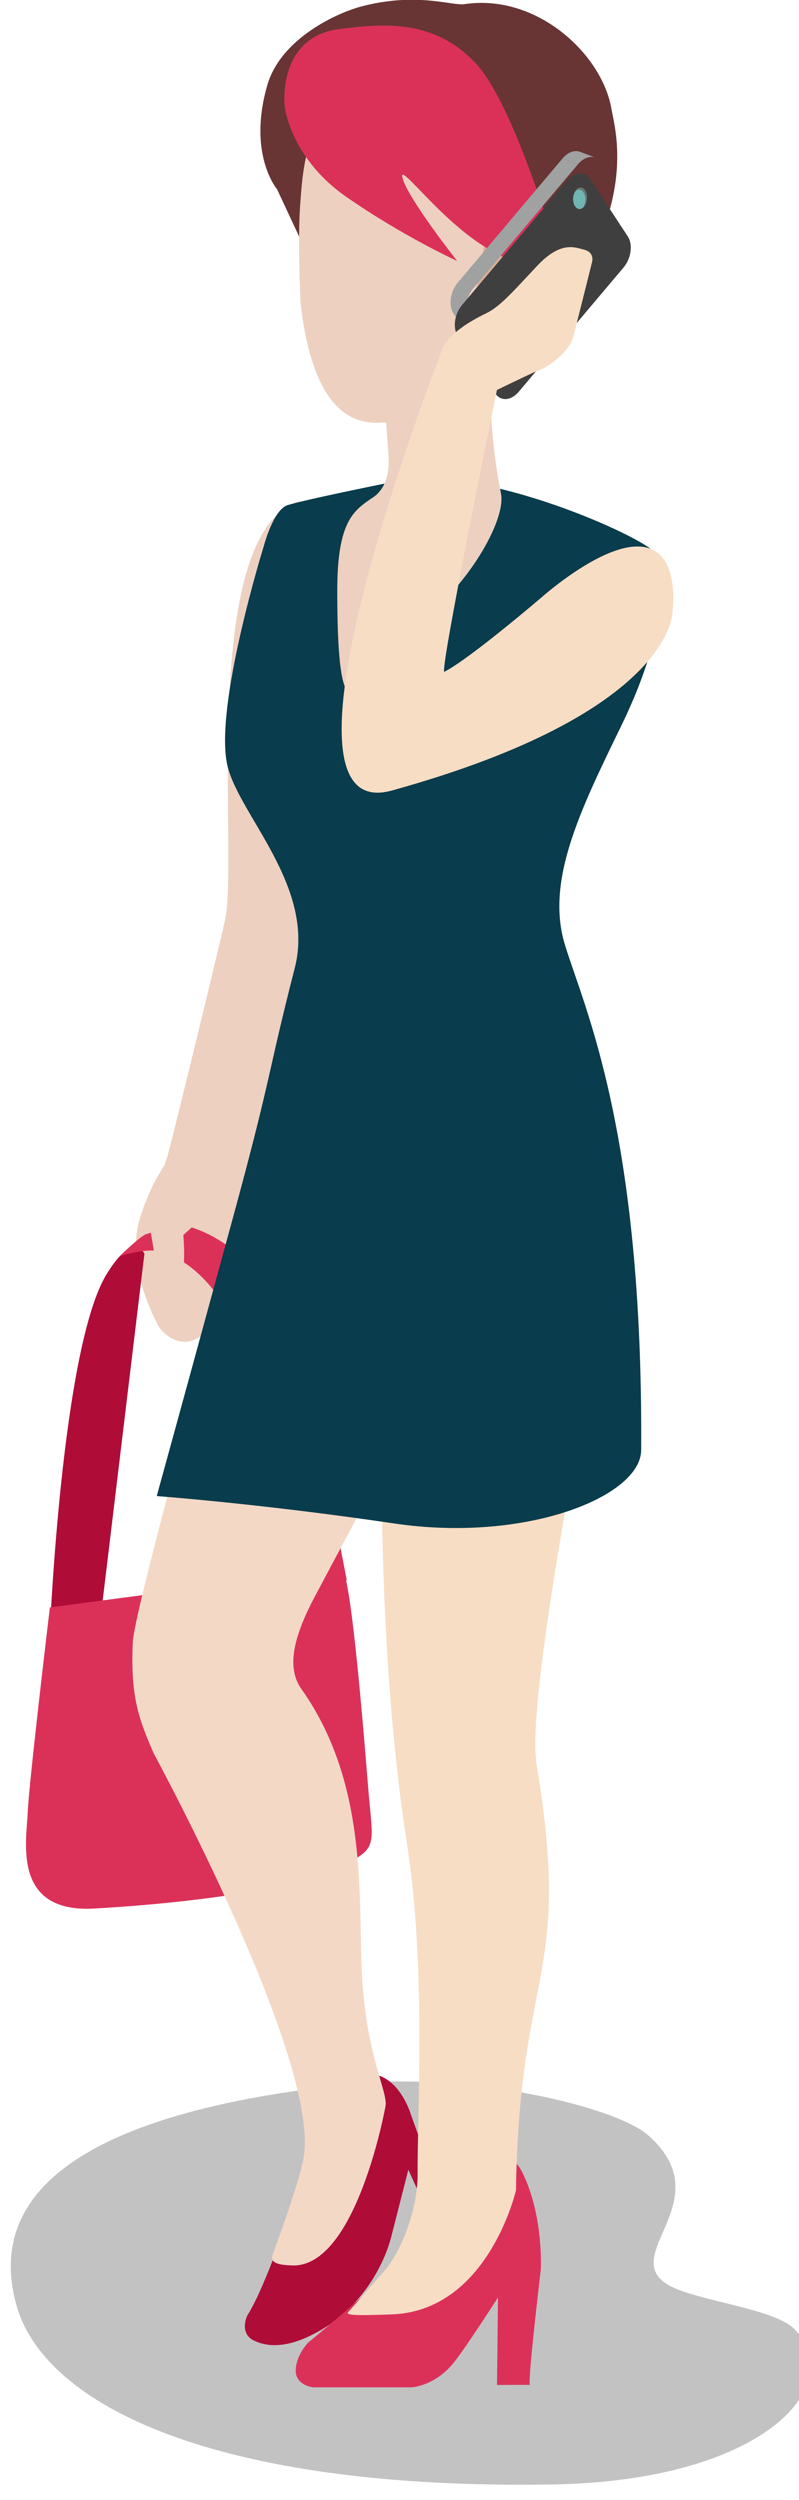 <?xml version="1.0" encoding="UTF-8" standalone="no"?>
<!-- Created with Inkscape (http://www.inkscape.org/) -->

<svg
   xmlns:dc="http://purl.org/dc/elements/1.1/"
   xmlns:cc="http://creativecommons.org/ns#"
   xmlns:rdf="http://www.w3.org/1999/02/22-rdf-syntax-ns#"
   xmlns:svg="http://www.w3.org/2000/svg"
   xmlns="http://www.w3.org/2000/svg"
   xmlns:sodipodi="http://sodipodi.sourceforge.net/DTD/sodipodi-0.dtd"
   xmlns:inkscape="http://www.inkscape.org/namespaces/inkscape"
   width="17.846mm"
   height="55.784mm"
   viewBox="0 0 17.846 55.784"
   version="1.1"
   id="svg45331"
   inkscape:version="0.92.3 (2405546, 2018-03-11)"
   sodipodi:docname="people-casual-7.svg">
  <defs
     id="defs45325">
    <clipPath
       id="clipPath2864"
       clipPathUnits="userSpaceOnUse">
      <path
         inkscape:connector-curvature="0"
         id="path2862"
         d="m 1713.778,1928.833 c -0.536,-0.312 -0.927,-0.874 -1.106,-1.65 v 0 l 1.125,0.653 c 0.179,0.778 0.57,1.34 1.107,1.651 v 0 z" />
    </clipPath>
    <clipPath
       id="clipPath2848"
       clipPathUnits="userSpaceOnUse">
      <path
         inkscape:connector-curvature="0"
         id="path2846"
         d="M 0,2119.953 H 3253.108 V 0 H 0 Z" />
    </clipPath>
    <clipPath
       id="clipPath2836"
       clipPathUnits="userSpaceOnUse">
      <path
         inkscape:connector-curvature="0"
         id="path2834"
         d="m 1711.152,1926.674 v -0.651 c 0.308,-0.179 0.813,-0.18 1.126,0 v 0 0.651 c -0.315,-0.183 -0.82,-0.178 -1.129,0" />
    </clipPath>
    <clipPath
       id="clipPath2820"
       clipPathUnits="userSpaceOnUse">
      <path
         inkscape:connector-curvature="0"
         id="path2818"
         d="M 0,2119.953 H 3253.108 V 0 H 0 Z" />
    </clipPath>
    <clipPath
       id="clipPath2808"
       clipPathUnits="userSpaceOnUse">
      <path
         inkscape:connector-curvature="0"
         id="path2806"
         d="m 1710.148,1926.8 c 0,-0.121 0.077,-0.238 0.231,-0.325 v 0 0.65 c -0.156,0.087 -0.233,0.207 -0.233,0.324 v 0 -0.649 z" />
    </clipPath>
    <clipPath
       id="clipPath2796"
       clipPathUnits="userSpaceOnUse">
      <path
         inkscape:connector-curvature="0"
         id="path2794"
         d="m 1714.756,1928.103 v -0.65 c 0.158,0.09 0.237,0.211 0.237,0.331 v 0 0.65 c 0,-0.119 -0.078,-0.24 -0.236,-0.331" />
    </clipPath>
    <clipPath
       id="clipPath2784"
       clipPathUnits="userSpaceOnUse">
      <path
         inkscape:connector-curvature="0"
         id="path2782"
         d="M 0,2119.953 H 3253.108 V 0 H 0 Z" />
    </clipPath>
    <clipPath
       id="clipPath2772"
       clipPathUnits="userSpaceOnUse">
      <path
         inkscape:connector-curvature="0"
         id="path2770"
         d="m 1720.53,1921.188 10e-4,-0.65 c 0.309,-0.181 0.814,-0.181 1.128,0 v 0 0.65 c -0.316,-0.182 -0.821,-0.181 -1.129,0" />
    </clipPath>
    <clipPath
       id="clipPath2756"
       clipPathUnits="userSpaceOnUse">
      <path
         inkscape:connector-curvature="0"
         id="path2754"
         d="M 0,2119.953 H 3253.108 V 0 H 0 Z" />
    </clipPath>
    <clipPath
       id="clipPath2744"
       clipPathUnits="userSpaceOnUse">
      <path
         inkscape:connector-curvature="0"
         id="path2742"
         d="m 1719.524,1921.312 c 0,-0.119 0.08,-0.235 0.234,-0.324 v 0 0.65 c -0.154,0.089 -0.233,0.207 -0.233,0.324 v 0 -0.65 z" />
    </clipPath>
    <clipPath
       id="clipPath2732"
       clipPathUnits="userSpaceOnUse">
      <path
         inkscape:connector-curvature="0"
         id="path2730"
         d="m 1724.133,1922.619 v -0.654 c 0.158,0.094 0.238,0.212 0.238,0.331 v 0 0.65 c 0,-0.117 -0.08,-0.238 -0.238,-0.327" />
    </clipPath>
    <clipPath
       id="clipPath2536"
       clipPathUnits="userSpaceOnUse">
      <path
         inkscape:connector-curvature="0"
         id="path2534"
         d="m 1708.77,1889.11 h 53.56 v -38.31 h -53.56 z" />
    </clipPath>
    <clipPath
       id="clipPath3428"
       clipPathUnits="userSpaceOnUse">
      <path
         inkscape:connector-curvature="0"
         id="path3426"
         d="m 1819.231,1919.634 0.051,-0.722 c 0.167,0.114 0.248,0.253 0.238,0.383 v 0 l -0.048,0.721 c 0.01,-0.131 -0.071,-0.272 -0.241,-0.382" />
    </clipPath>
    <clipPath
       id="clipPath3440"
       clipPathUnits="userSpaceOnUse">
      <path
         inkscape:connector-curvature="0"
         id="path3438"
         d="m 1814.225,1917.859 c 0.01,-0.132 0.103,-0.255 0.282,-0.343 v 0 l -0.049,0.721 c -0.177,0.085 -0.273,0.212 -0.281,0.34 v 0 z" />
    </clipPath>
    <clipPath
       id="clipPath3452"
       clipPathUnits="userSpaceOnUse">
      <path
         inkscape:connector-curvature="0"
         id="path3450"
         d="M 0,2119.953 H 3253.108 V 0 H 0 Z" />
    </clipPath>
    <clipPath
       id="clipPath3468"
       clipPathUnits="userSpaceOnUse">
      <path
         inkscape:connector-curvature="0"
         id="path3466"
         d="m 1815.349,1917.792 0.046,-0.72 c 0.354,-0.177 0.915,-0.14 1.248,0.082 v 0 l -0.048,0.721 c -0.335,-0.223 -0.893,-0.259 -1.246,-0.083" />
    </clipPath>
    <clipPath
       id="clipPath3480"
       clipPathUnits="userSpaceOnUse">
      <path
         inkscape:connector-curvature="0"
         id="path3478"
         d="M 0,2119.953 H 3253.108 V 0 H 0 Z" />
    </clipPath>
    <clipPath
       id="clipPath3492"
       clipPathUnits="userSpaceOnUse">
      <path
         inkscape:connector-curvature="0"
         id="path3490"
         d="m 1808.461,1925.033 0.049,-0.719 c 0.167,0.112 0.245,0.25 0.238,0.383 v 0 l -0.049,0.719 c 0.01,-0.131 -0.07,-0.268 -0.238,-0.383" />
    </clipPath>
    <clipPath
       id="clipPath3504"
       clipPathUnits="userSpaceOnUse">
      <path
         inkscape:connector-curvature="0"
         id="path3502"
         d="m 1803.454,1923.259 c 0.01,-0.132 0.102,-0.258 0.279,-0.342 v 0 l -0.048,0.72 c -0.177,0.086 -0.273,0.214 -0.28,0.342 v 0 z" />
    </clipPath>
    <clipPath
       id="clipPath3516"
       clipPathUnits="userSpaceOnUse">
      <path
         inkscape:connector-curvature="0"
         id="path3514"
         d="M 0,2119.953 H 3253.108 V 0 H 0 Z" />
    </clipPath>
    <clipPath
       id="clipPath3532"
       clipPathUnits="userSpaceOnUse">
      <path
         inkscape:connector-curvature="0"
         id="path3530"
         d="m 1804.576,1923.193 0.047,-0.721 c 0.353,-0.175 0.915,-0.14 1.248,0.081 v 0 l -0.049,0.722 c -0.333,-0.223 -0.894,-0.258 -1.246,-0.082" />
    </clipPath>
    <clipPath
       id="clipPath3544"
       clipPathUnits="userSpaceOnUse">
      <path
         inkscape:connector-curvature="0"
         id="path3542"
         d="M 0,2119.953 H 3253.108 V 0 H 0 Z" />
    </clipPath>
    <clipPath
       id="clipPath3560"
       clipPathUnits="userSpaceOnUse">
      <path
         inkscape:connector-curvature="0"
         id="path3558"
         d="m 1807.327,1925.772 c -0.572,-0.383 -0.964,-1.034 -1.106,-1.907 v 0 l 1.197,0.803 c 0.144,0.873 0.537,1.525 1.109,1.907 v 0 z" />
    </clipPath>
    <clipPath
       id="clipPath3240"
       clipPathUnits="userSpaceOnUse">
      <path
         inkscape:connector-curvature="0"
         id="path3238"
         d="m 1804.45,1875.26 h 66.26 v -26.97 h -66.26 z" />
    </clipPath>
    <clipPath
       id="clipPath3596"
       clipPathUnits="userSpaceOnUse">
      <path
         inkscape:connector-curvature="0"
         id="path3594"
         d="m 1887.55,1874.88 h 68.5 v -28.2 h -68.5 z" />
    </clipPath>
    <clipPath
       id="clipPath3760"
       clipPathUnits="userSpaceOnUse">
      <path
         inkscape:connector-curvature="0"
         id="path3758"
         d="m 1940.709,1921.043 c -0.01,-0.134 0.073,-0.277 0.243,-0.394 v 0 l 0.052,0.743 c -0.176,0.111 -0.256,0.256 -0.246,0.388 v 0 z" />
    </clipPath>
    <clipPath
       id="clipPath3772"
       clipPathUnits="userSpaceOnUse">
      <path
         inkscape:connector-curvature="0"
         id="path3770"
         d="m 1945.896,1919.955 -0.048,-0.737 c 0.182,0.088 0.281,0.215 0.289,0.351 v 0 l 0.048,0.737 c -0.01,-0.134 -0.106,-0.261 -0.289,-0.351" />
    </clipPath>
    <clipPath
       id="clipPath3784"
       clipPathUnits="userSpaceOnUse">
      <path
         inkscape:connector-curvature="0"
         id="path3782"
         d="M 0,2119.953 H 3253.108 V 0 H 0 Z" />
    </clipPath>
    <clipPath
       id="clipPath3800"
       clipPathUnits="userSpaceOnUse">
      <path
         inkscape:connector-curvature="0"
         id="path3798"
         d="m 1943.658,1918.845 c 0.343,-0.226 0.914,-0.264 1.28,-0.084 v 0 l 0.047,0.741 c -0.361,-0.182 -0.936,-0.146 -1.28,0.084 v 0 z" />
    </clipPath>
    <clipPath
       id="clipPath3812"
       clipPathUnits="userSpaceOnUse">
      <path
         inkscape:connector-curvature="0"
         id="path3810"
         d="M 0,2119.953 H 3253.108 V 0 H 0 Z" />
    </clipPath>
    <clipPath
       id="clipPath3824"
       clipPathUnits="userSpaceOnUse">
      <path
         inkscape:connector-curvature="0"
         id="path3822"
         d="m 1951.754,1926.58 c -0.01,-0.136 0.071,-0.278 0.241,-0.392 v 0 l 0.052,0.737 c -0.174,0.117 -0.253,0.258 -0.245,0.391 v 0 z" />
    </clipPath>
    <clipPath
       id="clipPath3836"
       clipPathUnits="userSpaceOnUse">
      <path
         inkscape:connector-curvature="0"
         id="path3834"
         d="m 1956.943,1925.491 -0.049,-0.737 c 0.18,0.088 0.277,0.215 0.287,0.352 v 0 l 0.049,0.737 c -0.01,-0.132 -0.104,-0.262 -0.287,-0.352" />
    </clipPath>
    <clipPath
       id="clipPath3848"
       clipPathUnits="userSpaceOnUse">
      <path
         inkscape:connector-curvature="0"
         id="path3846"
         d="M 0,2119.953 H 3253.108 V 0 H 0 Z" />
    </clipPath>
    <clipPath
       id="clipPath3864"
       clipPathUnits="userSpaceOnUse">
      <path
         inkscape:connector-curvature="0"
         id="path3862"
         d="m 1954.703,1924.383 c 0.34,-0.229 0.916,-0.262 1.279,-0.086 v 0 l 0.049,0.743 c -0.361,-0.183 -0.938,-0.15 -1.279,0.081 v 0 z" />
    </clipPath>
    <clipPath
       id="clipPath3876"
       clipPathUnits="userSpaceOnUse">
      <path
         inkscape:connector-curvature="0"
         id="path3874"
         d="M 0,2119.953 H 3253.108 V 0 H 0 Z" />
    </clipPath>
    <clipPath
       id="clipPath3892"
       clipPathUnits="userSpaceOnUse">
      <path
         inkscape:connector-curvature="0"
         id="path3890"
         d="m 1953.117,1926.55 1.227,-0.822 c -0.145,0.891 -0.551,1.561 -1.133,1.955 v 0 l -1.232,0.823 c 0.588,-0.393 0.989,-1.061 1.138,-1.956" />
    </clipPath>
    <clipPath
       id="clipPath3948"
       clipPathUnits="userSpaceOnUse">
      <path
         inkscape:connector-curvature="0"
         id="path3946"
         d="m 2018.76,1870.93 h 70.11 v -23.75 h -70.11 z" />
    </clipPath>
    <clipPath
       id="clipPath4212"
       clipPathUnits="userSpaceOnUse">
      <path
         inkscape:connector-curvature="0"
         id="path4210"
         d="m 2154.433,1916.311 c 0,-0.141 0.087,-0.289 0.273,-0.405 v 0 l 0.028,0.784 c -0.187,0.117 -0.276,0.264 -0.271,0.407 v 0 z" />
    </clipPath>
    <clipPath
       id="clipPath4224"
       clipPathUnits="userSpaceOnUse">
      <path
         inkscape:connector-curvature="0"
         id="path4222"
         d="m 2159.973,1915.328 -0.03,-0.782 c 0.192,0.1 0.289,0.239 0.295,0.381 v 0 l 0.027,0.785 c 0,-0.142 -0.103,-0.28 -0.292,-0.384" />
    </clipPath>
    <clipPath
       id="clipPath4236"
       clipPathUnits="userSpaceOnUse">
      <path
         inkscape:connector-curvature="0"
         id="path4234"
         d="M 0,2119.953 H 3253.108 V 0 H 0 Z" />
    </clipPath>
    <clipPath
       id="clipPath4252"
       clipPathUnits="userSpaceOnUse">
      <path
         inkscape:connector-curvature="0"
         id="path4250"
         d="m 2157.634,1914.081 c 0.368,-0.23 0.978,-0.251 1.357,-0.046 v 0 l 0.029,0.783 c -0.377,-0.203 -0.988,-0.185 -1.36,0.049 v 0 z" />
    </clipPath>
    <clipPath
       id="clipPath4264"
       clipPathUnits="userSpaceOnUse">
      <path
         inkscape:connector-curvature="0"
         id="path4262"
         d="M 0,2119.953 H 3253.108 V 0 H 0 Z" />
    </clipPath>
    <clipPath
       id="clipPath4276"
       clipPathUnits="userSpaceOnUse">
      <path
         inkscape:connector-curvature="0"
         id="path4274"
         d="m 2165.961,1922.544 c 0,-0.146 0.086,-0.293 0.271,-0.409 v 0 l 0.032,0.784 c -0.188,0.117 -0.279,0.265 -0.274,0.408 v 0 z" />
    </clipPath>
    <clipPath
       id="clipPath4288"
       clipPathUnits="userSpaceOnUse">
      <path
         inkscape:connector-curvature="0"
         id="path4286"
         d="m 2171.5,1921.561 -0.028,-0.785 c 0.189,0.101 0.287,0.239 0.293,0.379 v 0 l 0.028,0.787 c 0,-0.142 -0.102,-0.281 -0.293,-0.381" />
    </clipPath>
    <clipPath
       id="clipPath4300"
       clipPathUnits="userSpaceOnUse">
      <path
         inkscape:connector-curvature="0"
         id="path4298"
         d="M 0,2119.953 H 3253.108 V 0 H 0 Z" />
    </clipPath>
    <clipPath
       id="clipPath4316"
       clipPathUnits="userSpaceOnUse">
      <path
         inkscape:connector-curvature="0"
         id="path4314"
         d="m 2169.16,1920.31 c 0.37,-0.229 0.979,-0.249 1.359,-0.045 v 0 l 0.03,0.784 c -0.379,-0.201 -0.99,-0.186 -1.36,0.046 v 0 z" />
    </clipPath>
    <clipPath
       id="clipPath4328"
       clipPathUnits="userSpaceOnUse">
      <path
         inkscape:connector-curvature="0"
         id="path4326"
         d="M 0,2119.953 H 3253.108 V 0 H 0 Z" />
    </clipPath>
    <clipPath
       id="clipPath4344"
       clipPathUnits="userSpaceOnUse">
      <path
         inkscape:connector-curvature="0"
         id="path4342"
         d="m 2167.406,1922.556 1.331,-0.832 c -0.186,0.942 -0.633,1.637 -1.266,2.036 v 0 l -1.332,0.833 c 0.636,-0.396 1.084,-1.091 1.267,-2.037" />
    </clipPath>
    <clipPath
       id="clipPath4598"
       clipPathUnits="userSpaceOnUse">
      <path
         inkscape:connector-curvature="0"
         id="path4596"
         d="m 2331.633,1939.514 c 0,-0.142 0.1,-0.287 0.296,-0.396 v 0 0.783 c -0.196,0.107 -0.292,0.246 -0.292,0.387 v 0 -0.774 z" />
    </clipPath>
    <clipPath
       id="clipPath4610"
       clipPathUnits="userSpaceOnUse">
      <path
         inkscape:connector-curvature="0"
         id="path4608"
         d="m 2337.17,1938.719 v -0.771 c 0.189,0.099 0.285,0.249 0.285,0.379 v 0 0.787 c 0,-0.14 -0.091,-0.287 -0.283,-0.395" />
    </clipPath>
    <clipPath
       id="clipPath4622"
       clipPathUnits="userSpaceOnUse">
      <path
         inkscape:connector-curvature="0"
         id="path4620"
         d="M 0,2119.953 H 3253.108 V 0 H 0 Z" />
    </clipPath>
    <clipPath
       id="clipPath4638"
       clipPathUnits="userSpaceOnUse">
      <path
         inkscape:connector-curvature="0"
         id="path4636"
         d="m 2334.888,1938.187 v -0.785 c 0.382,-0.217 0.981,-0.217 1.349,0 v 0 0.785 c -0.368,-0.217 -0.963,-0.217 -1.349,0" />
    </clipPath>
    <clipPath
       id="clipPath4650"
       clipPathUnits="userSpaceOnUse">
      <path
         inkscape:connector-curvature="0"
         id="path4648"
         d="M 0,2119.953 H 3253.108 V 0 H 0 Z" />
    </clipPath>
    <clipPath
       id="clipPath4662"
       clipPathUnits="userSpaceOnUse">
      <path
         inkscape:connector-curvature="0"
         id="path4660"
         d="m 2342.868,1946.09 c 0,-0.141 0.101,-0.294 0.291,-0.401 v 0 l 0.01,0.777 c -0.195,0.113 -0.291,0.255 -0.291,0.401 v 0 z" />
    </clipPath>
    <clipPath
       id="clipPath4674"
       clipPathUnits="userSpaceOnUse">
      <path
         inkscape:connector-curvature="0"
         id="path4672"
         d="m 2348.401,1945.298 v -0.782 c 0.182,0.104 0.277,0.25 0.277,0.39 v 0 l 0.01,0.781 c 0,-0.143 -0.095,-0.282 -0.282,-0.389" />
    </clipPath>
    <clipPath
       id="clipPath4686"
       clipPathUnits="userSpaceOnUse">
      <path
         inkscape:connector-curvature="0"
         id="path4684"
         d="M 0,2119.953 H 3253.108 V 0 H 0 Z" />
    </clipPath>
    <clipPath
       id="clipPath4702"
       clipPathUnits="userSpaceOnUse">
      <path
         inkscape:connector-curvature="0"
         id="path4700"
         d="m 2346.127,1944.756 v -0.778 c 0.376,-0.212 0.982,-0.212 1.348,0 v 0 0.778 c -0.366,-0.213 -0.972,-0.213 -1.348,0" />
    </clipPath>
    <clipPath
       id="clipPath4714"
       clipPathUnits="userSpaceOnUse">
      <path
         inkscape:connector-curvature="0"
         id="path4712"
         d="M 0,2119.953 H 3253.108 V 0 H 0 Z" />
    </clipPath>
    <clipPath
       id="clipPath4730"
       clipPathUnits="userSpaceOnUse">
      <path
         inkscape:connector-curvature="0"
         id="path4728"
         d="m 2343.05,1948.089 c -0.023,0.013 -0.045,0.026 -0.068,0.038 v 0 z m 1.257,-1.939 1.349,-0.782 c -0.21,0.926 -0.683,1.603 -1.326,1.976 v 0 l -1.28,0.745 c 0.612,-0.371 1.048,-1.041 1.257,-1.939" />
    </clipPath>
    <clipPath
       id="clipPath4742"
       clipPathUnits="userSpaceOnUse">
      <path
         inkscape:connector-curvature="0"
         id="path4740"
         d="M 0,2119.953 H 3253.108 V 0 H 0 Z" />
    </clipPath>
    <clipPath
       id="clipPath4918"
       clipPathUnits="userSpaceOnUse">
      <path
         inkscape:connector-curvature="0"
         id="path4916"
         d="m 2276.169,1866.541 c 0,-0.151 0.1,-0.291 0.285,-0.401 v 0 0.785 c -0.19,0.105 -0.286,0.259 -0.286,0.394 v 0 -0.778 z" />
    </clipPath>
    <clipPath
       id="clipPath4930"
       clipPathUnits="userSpaceOnUse">
      <path
         inkscape:connector-curvature="0"
         id="path4928"
         d="m 2281.734,1865.741 -0.01,-0.776 c 0.185,0.103 0.278,0.244 0.278,0.385 v 0 0.786 c 0,-0.141 -0.096,-0.281 -0.276,-0.395" />
    </clipPath>
    <clipPath
       id="clipPath4942"
       clipPathUnits="userSpaceOnUse">
      <path
         inkscape:connector-curvature="0"
         id="path4940"
         d="M 0,2119.953 H 3253.108 V 0 H 0 Z" />
    </clipPath>
    <clipPath
       id="clipPath4958"
       clipPathUnits="userSpaceOnUse">
      <path
         inkscape:connector-curvature="0"
         id="path4956"
         d="m 2279.442,1865.203 v -0.782 c 0.372,-0.219 0.983,-0.219 1.351,0 v 0 0.782 c -0.372,-0.221 -0.983,-0.221 -1.355,0" />
    </clipPath>
    <clipPath
       id="clipPath4970"
       clipPathUnits="userSpaceOnUse">
      <path
         inkscape:connector-curvature="0"
         id="path4968"
         d="M 0,2119.953 H 3253.108 V 0 H 0 Z" />
    </clipPath>
    <clipPath
       id="clipPath4982"
       clipPathUnits="userSpaceOnUse">
      <path
         inkscape:connector-curvature="0"
         id="path4980"
         d="m 2287.467,1873.148 c 0,-0.144 0.095,-0.29 0.287,-0.404 v 0 0.786 c -0.191,0.114 -0.29,0.258 -0.29,0.404 v 0 -0.786 z" />
    </clipPath>
    <clipPath
       id="clipPath4994"
       clipPathUnits="userSpaceOnUse">
      <path
         inkscape:connector-curvature="0"
         id="path4992"
         d="m 2293.032,1872.36 v -0.782 c 0.191,0.096 0.282,0.241 0.282,0.378 v 0 0.788 c 0,-0.14 -0.094,-0.281 -0.281,-0.384" />
    </clipPath>
    <clipPath
       id="clipPath5006"
       clipPathUnits="userSpaceOnUse">
      <path
         inkscape:connector-curvature="0"
         id="path5004"
         d="M 0,2119.953 H 3253.108 V 0 H 0 Z" />
    </clipPath>
    <clipPath
       id="clipPath5022"
       clipPathUnits="userSpaceOnUse">
      <path
         inkscape:connector-curvature="0"
         id="path5020"
         d="m 2290.745,1871.81 -0.01,-0.78 c 0.377,-0.22 0.986,-0.214 1.353,0 v 0 0.78 c -0.371,-0.212 -0.98,-0.212 -1.351,0" />
    </clipPath>
    <clipPath
       id="clipPath5034"
       clipPathUnits="userSpaceOnUse">
      <path
         inkscape:connector-curvature="0"
         id="path5032"
         d="M 0,2119.953 H 3253.108 V 0 H 0 Z" />
    </clipPath>
    <clipPath
       id="clipPath5050"
       clipPathUnits="userSpaceOnUse">
      <path
         inkscape:connector-curvature="0"
         id="path5048"
         d="m 2288.91,1873.212 1.359,-0.784 c -0.216,0.934 -0.691,1.61 -1.337,1.987 v 0 l -1.356,0.791 c 0.652,-0.377 1.121,-1.054 1.334,-1.994" />
    </clipPath>
    <clipPath
       id="clipPath4408"
       clipPathUnits="userSpaceOnUse">
      <path
         inkscape:connector-curvature="0"
         id="path4406"
         d="m 2301.08,1906.05 h 45.97 v -31.57 h -45.97 z" />
    </clipPath>
    <clipPath
       id="clipPath4392"
       clipPathUnits="userSpaceOnUse">
      <path
         inkscape:connector-curvature="0"
         id="path4390"
         d="m 2227.58,1871.71 h 52.38 v -32.03 h -52.38 z" />
    </clipPath>
    <clipPath
       id="clipPath5114"
       clipPathUnits="userSpaceOnUse">
      <path
         inkscape:connector-curvature="0"
         id="path5112"
         d="m 2417.33,1884.9 h 51.88 v -27.05 h -51.88 z" />
    </clipPath>
    <clipPath
       id="clipPath5554"
       clipPathUnits="userSpaceOnUse">
      <path
         inkscape:connector-curvature="0"
         id="path5552"
         d="m 2532.68,1877.97 h 61.16 v -27.88 h -61.16 z" />
    </clipPath>
    <clipPath
       id="clipPath5662"
       clipPathUnits="userSpaceOnUse">
      <path
         inkscape:connector-curvature="0"
         id="path5660"
         d="m 2652.02,1878.72 h 75.96 v -28.55 h -75.96 z" />
    </clipPath>
    <clipPath
       id="clipPath5782"
       clipPathUnits="userSpaceOnUse">
      <path
         inkscape:connector-curvature="0"
         id="path5780"
         d="m 2686.34,2040.48 h 6.76 v -5.02 h -6.76 z" />
    </clipPath>
    <clipPath
       id="clipPath5454"
       clipPathUnits="userSpaceOnUse">
      <path
         inkscape:connector-curvature="0"
         id="path5452"
         d="m 2763.78,1887.52 h 61.17 v -27.89 h -61.17 z" />
    </clipPath>
    <clipPath
       id="clipPath5226"
       clipPathUnits="userSpaceOnUse">
      <path
         inkscape:connector-curvature="0"
         id="path5224"
         d="m 2874.06,1879.83 h 115.04 v -37.41 h -115.04 z" />
    </clipPath>
    <clipPath
       id="clipPath5266"
       clipPathUnits="userSpaceOnUse">
      <path
         inkscape:connector-curvature="0"
         id="path5264"
         d="m 2898.47,1905.023 c -0.019,-0.014 -0.036,-0.025 -0.058,-0.038 v 0 c -0.579,-0.382 -0.588,-1.091 -0.535,-1.501 v 0 l 39.797,23.128 c -0.051,0.406 -0.042,1.119 0.537,1.502 v 0 c 0.018,0.012 0.037,0.024 0.058,0.036 v 0 c -13.266,-7.711 -26.531,-15.418 -39.799,-23.127" />
    </clipPath>
    <clipPath
       id="clipPath3000"
       clipPathUnits="userSpaceOnUse">
      <path
         inkscape:connector-curvature="0"
         id="path2998"
         d="m 3070.44,1903.77 h 111.77 v -40.19 h -111.77 z" />
    </clipPath>
    <clipPath
       id="clipPath6042"
       clipPathUnits="userSpaceOnUse">
      <path
         inkscape:connector-curvature="0"
         id="path6040"
         d="m 409.323,1548.74 h 49.951 v -25.11 h -49.951 z" />
    </clipPath>
    <clipPath
       id="clipPath5930"
       clipPathUnits="userSpaceOnUse">
      <path
         inkscape:connector-curvature="0"
         id="path5928"
         d="m 516.004,1548.66 h 54.751 v -25.03 h -54.751 z" />
    </clipPath>
    <clipPath
       id="clipPath6142"
       clipPathUnits="userSpaceOnUse">
      <path
         inkscape:connector-curvature="0"
         id="path6140"
         d="m 636.118,1542.78 h 45.362 v -19.15 h -45.362 z" />
    </clipPath>
    <clipPath
       id="clipPath6318"
       clipPathUnits="userSpaceOnUse">
      <path
         inkscape:connector-curvature="0"
         id="path6316"
         d="m 763.75,1602.23 h 22.211 v -7.49 H 763.75 Z" />
    </clipPath>
    <clipPath
       id="clipPath6242"
       clipPathUnits="userSpaceOnUse">
      <path
         inkscape:connector-curvature="0"
         id="path6240"
         d="m 749.178,1542.78 h 45.362 v -19.15 h -45.362 z" />
    </clipPath>
    <clipPath
       id="clipPath6358"
       clipPathUnits="userSpaceOnUse">
      <path
         inkscape:connector-curvature="0"
         id="path6356"
         d="m 859.142,1541.98 h 55.33 v -18.35 h -55.33 z" />
    </clipPath>
    <clipPath
       id="clipPath6562"
       clipPathUnits="userSpaceOnUse">
      <path
         inkscape:connector-curvature="0"
         id="path6560"
         d="m 972.921,1548.99 h 50.329 v -25.36 h -50.329 z" />
    </clipPath>
    <clipPath
       id="clipPath6898"
       clipPathUnits="userSpaceOnUse">
      <path
         inkscape:connector-curvature="0"
         id="path6896"
         d="m 1113.757,1660.871 0.977,-0.369 c -0.337,0.508 -0.215,1.396 0.271,1.968 v 0 l -0.978,0.368 c -0.484,-0.573 -0.605,-1.457 -0.27,-1.967" />
    </clipPath>
    <clipPath
       id="clipPath6882"
       clipPathUnits="userSpaceOnUse">
      <path
         inkscape:connector-curvature="0"
         id="path6880"
         d="M 0,2119.953 H 3253.108 V 0 H 0 Z" />
    </clipPath>
    <clipPath
       id="clipPath6870"
       clipPathUnits="userSpaceOnUse">
      <path
         inkscape:connector-curvature="0"
         id="path6868"
         d="m 1120.652,1670.681 0.975,-0.367 c 0.342,0.405 0.774,0.55 1.118,0.419 v 0 l -0.98,0.369 c -0.082,0.031 -0.168,0.047 -0.258,0.047 v 0 c -0.283,0 -0.596,-0.157 -0.855,-0.468" />
    </clipPath>
    <clipPath
       id="clipPath6858"
       clipPathUnits="userSpaceOnUse">
      <path
         inkscape:connector-curvature="0"
         id="path6856"
         d="m 1116.5,1656.939 0.98,-0.367 c -0.144,0.053 -0.271,0.155 -0.374,0.304 v 0 l -0.973,0.368 c 0.098,-0.15 0.226,-0.25 0.367,-0.305" />
    </clipPath>
    <clipPath
       id="clipPath6798"
       clipPathUnits="userSpaceOnUse">
      <path
         inkscape:connector-curvature="0"
         id="path6796"
         d="m 1085.74,1549.12 h 50.59 v -25.49 h -50.59 z" />
    </clipPath>
  </defs>
  <sodipodi:namedview
     id="base"
     pagecolor="#ffffff"
     bordercolor="#666666"
     borderopacity="1.0"
     inkscape:pageopacity="0.0"
     inkscape:pageshadow="2"
     inkscape:zoom="0.35"
     inkscape:cx="33.725466"
     inkscape:cy="105.41833"
     inkscape:document-units="mm"
     inkscape:current-layer="layer1"
     showgrid="false"
     fit-margin-top="0"
     fit-margin-left="0"
     fit-margin-right="0"
     fit-margin-bottom="0"
     inkscape:window-width="1366"
     inkscape:window-height="716"
     inkscape:window-x="-8"
     inkscape:window-y="-8"
     inkscape:window-maximized="1" />
  <g
     inkscape:label="Layer 1"
     inkscape:groupmode="layer"
     id="layer1"
     transform="translate(86.408,-393.084)">
    <g
       id="g6772"
       transform="matrix(0.353,0,0,-0.353,-82.276,418.4)">
      <path
         d="m 0,0 c 0,0 -3.152,-4.051 -3.109,-6.986 0.032,-2.015 0.683,-3.623 1.344,-4.974 0.305,-0.622 1.336,-1.51 2.428,-0.981 1.209,0.594 1.916,1.534 1.845,2.846 -0.083,1.623 -0.044,2.887 -0.044,2.887 0,0 0.961,2.469 1.162,3.5 0.194,1.034 -0.839,4.23 -0.839,4.23 z"
         style="fill:#edd0c0;fill-opacity:1;fill-rule:nonzero;stroke:none"
         id="path6774"
         inkscape:connector-curvature="0" />
    </g>
    <g
       id="g6776"
       transform="matrix(0.353,0,0,-0.353,-81.376,413.586)">
      <path
         d="m 0,0 c 0.825,4.02 -1.656,23.814 4.433,26.318 2.556,1.045 1.849,-11.101 1.849,-11.101 0,0 1.769,-12.179 0.667,-16.367 -1.655,-6.28 -5.787,-15.496 -5.787,-15.496 0,0 -5.778,-0.127 -4.855,1.513 C -3.615,-14.996 -0.257,-1.28 0,0"
         style="fill:#edd0c0;fill-opacity:1;fill-rule:nonzero;stroke:none"
         id="path6778"
         inkscape:connector-curvature="0" />
    </g>
    <g
       id="g6780"
       transform="matrix(0.353,0,0,-0.353,-84.193,429.449)">
      <path
         d="m 0,0 -3.121,-0.159 c 0,0 0.758,17.995 3.589,22.626 1.718,2.807 2.395,1.296 2.395,1.296 z"
         style="fill:#af0c37;fill-opacity:1;fill-rule:nonzero;stroke:none"
         id="path6782"
         inkscape:connector-curvature="0" />
    </g>
    <g
       id="g6784"
       transform="matrix(0.353,0,0,-0.353,-85.294,428.953)">
      <path
         d="m 0,0 c 0,0 18.015,2.398 18.451,2.398 0.442,0 1.052,-5.833 1.676,-13.632 0.337,-4.226 0.78,-3.901 -2.34,-5.461 -1.333,-0.667 -6.708,-1.872 -14.978,-2.34 -5.21,-0.297 -4.287,4.258 -4.21,6.085 C -1.331,-11.125 0,0 0,0"
         style="fill:#db3159;fill-opacity:1;fill-rule:nonzero;stroke:none"
         id="path6786"
         inkscape:connector-curvature="0" />
    </g>
    <g
       id="g6788"
       transform="matrix(0.353,0,0,-0.353,-79.77,428.496)">
      <path
         d="m 0,0 c -0.041,0.121 -1.98,11.792 -3.645,15.866 -1.518,3.711 -3.767,4.962 -4.835,5.305 -1.004,0.323 -2.73,-0.265 -2.752,-0.263 0,0 1.367,1.34 1.716,1.407 0.391,0.068 1.58,0.754 2.651,0.465 1.587,-0.433 4.477,-2.028 6.03,-5.823 C 0.834,12.872 3.107,0.529 3.14,0.411 Z"
         style="fill:#db3159;fill-opacity:1;fill-rule:nonzero;stroke:none"
         id="path6790"
         inkscape:connector-curvature="0" />
    </g>
    <g
       id="g6792"
       transform="matrix(0.353,0,0,-0.353,-469.434,986.371)">
      <g
         id="g6794" />
      <g
         id="g6806">
        <g
           clip-path="url(#clipPath6798)"
           id="g6804"
           style="opacity:0.27">
          <g
             transform="translate(1127.986,1535.954)"
             id="g6802">
            <path
               d="m 0,0 c -4.65,1.806 3.008,5.427 -1.916,9.766 -2.104,1.859 -11.466,3.983 -18.6,3.257 -9.588,-0.977 -24.199,-3.824 -21.371,-13.995 1.768,-6.354 12.619,-11.693 33.954,-11.335 13.13,0.224 18.688,6.134 15.318,9.775 C 6.262,-1.313 2.083,-0.809 0,0"
               style="fill:#231f20;fill-opacity:1;fill-rule:nonzero;stroke:none"
               id="path6800"
               inkscape:connector-curvature="0" />
          </g>
        </g>
      </g>
    </g>
    <g
       id="g6808"
       transform="matrix(0.353,0,0,-0.353,-75.153,401.162)">
      <path
         d="m 0,0 c 0,0 3.82,2.283 6.108,7.904 1.719,4.212 0.886,7.049 0.684,8.158 -0.622,3.433 -4.734,7.245 -9.289,6.559 -0.774,-0.117 -3.044,0.784 -6.553,-0.154 -1.41,-0.374 -5.062,-1.961 -5.929,-4.993 -1.248,-4.37 0.625,-6.552 0.625,-6.552 l 2.185,-4.683 10.295,-7.801 z"
         style="fill:#683534;fill-opacity:1;fill-rule:nonzero;stroke:none"
         id="path6810"
         inkscape:connector-curvature="0" />
    </g>
    <g
       id="g6812"
       transform="matrix(0.353,0,0,-0.353,-79.3,440.003)">
      <path
         d="m 0,0 c 0,0 -0.063,-2.854 -2.046,-7.824 -0.553,-1.385 -1.586,-4.273 -2.393,-5.55 -0.201,-0.318 -0.456,-1.254 0.342,-1.654 1.24,-0.62 2.735,-0.235 4.222,0.628 3.693,2.13 4.509,5.977 4.509,5.977 l 1.067,4.18 2.333,-5.15 c 0,0 0.403,0.581 0.489,0.487 0.514,-0.56 -2.655,8.137 -2.655,8.137 0,0 -0.949,3.292 -3.501,2.442 C -0.528,0.708 0,0 0,0"
         style="fill:#af0c37;fill-opacity:1;fill-rule:nonzero;stroke:none"
         id="path6814"
         inkscape:connector-curvature="0" />
    </g>
    <g
       id="g6816"
       transform="matrix(0.353,0,0,-0.353,-76.657,423.565)">
      <path
         d="m 0,0 c -0.114,-0.533 -2.499,-4.783 -7.697,-14.564 -1.539,-2.893 -1.712,-4.652 -0.851,-5.862 4.366,-6.163 3.54,-13.616 3.844,-18.356 0.321,-4.995 1.652,-7.142 1.469,-8.032 0,0 -1.843,-10.224 -5.919,-10.045 -0.583,0.026 -1.383,0.069 -1.236,0.61 0.068,0.258 1.576,4.177 1.961,6.116 1.195,6.034 -9.469,25.642 -9.469,25.642 -0.945,2.178 -1.473,3.559 -1.325,7.004 0.114,2.587 8.196,31.01 8.196,31.01 l 3.975,5.887 c 0,0 9.229,-8.994 7.052,-19.41"
         style="fill:#f4d8c6;fill-opacity:1;fill-rule:nonzero;stroke:none"
         id="path6818"
         inkscape:connector-curvature="0" />
    </g>
    <g
       id="g6820"
       transform="matrix(0.353,0,0,-0.353,-76.308,441.799)">
      <path
         d="m 0,0 c 0,0 -2.189,-3.364 -3.488,-5.025 -0.915,-1.179 -5.635,-5.067 -5.635,-5.067 0,0 -0.713,-0.73 -0.776,-1.665 -0.068,-1.039 1.102,-1.154 1.102,-1.154 h 6.214 c 0,0 1.491,0.052 2.719,1.608 0.764,0.961 2.76,4.07 2.76,4.07 l -0.06,-5.53 c 0,0 2.213,0.019 2.09,0 -0.191,-0.033 0.681,7.306 0.681,7.306 0,0 0.186,3.396 -1.169,6.134 C 3.082,3.41 0,0 0,0"
         style="fill:#db3159;fill-opacity:1;fill-rule:nonzero;stroke:none"
         id="path6822"
         inkscape:connector-curvature="0" />
    </g>
    <g
       id="g6824"
       transform="matrix(0.353,0,0,-0.353,-77.313,418.997)">
      <path
         d="m 0,0 c 1.683,-3.738 10.573,0.995 11.996,-10.587 0.1,-0.813 -4.563,-23.028 -3.807,-27.565 2.265,-13.584 -1.09,-12.732 -1.306,-26.89 0,0 -1.762,-7.727 -7.978,-7.857 -0.79,-0.019 -2.919,-0.133 -2.654,0.13 0.127,0.129 2.48,2.822 2.48,2.822 1.232,1.685 1.947,4.172 1.927,5.928 -0.035,3.444 0.567,12.943 -0.676,20.909 -2.634,16.906 -1.247,37.859 -1.247,37.859 0,0 -4.978,0.77 -5.083,1.191 l 1.15,5.048 z"
         style="fill:#f7ddc4;fill-opacity:1;fill-rule:nonzero;stroke:none"
         id="path6826"
         inkscape:connector-curvature="0" />
    </g>
    <g
       id="g6828"
       transform="matrix(0.353,0,0,-0.353,-82.4,418.641)">
      <path
         d="m 0,0 c 0,0 -2.221,-2.721 -2.059,-3.901 0.203,-1.459 0.561,-3.426 0.729,-4.481 0.133,-0.85 0.502,-0.841 1.17,-0.453 0.672,0.389 0.405,3.163 0.405,3.163 0,0 1.103,0.968 1.788,1.679 0.851,0.879 0.575,2.904 0.266,3.348 C 1.986,-0.187 0.444,0.435 0,0"
         style="fill:#edd0c0;fill-opacity:1;fill-rule:nonzero;stroke:none"
         id="path6830"
         inkscape:connector-curvature="0" />
    </g>
    <g
       id="g6832"
       transform="matrix(0.353,0,0,-0.353,-80.512,405.256)">
      <path
         d="M 0,0 C 0,0 0.598,2.282 1.506,2.553 2.414,2.822 4.562,3.289 8.35,4.059 13.809,5.176 24.07,0.5 24.686,-0.428 c 0.617,-0.927 1.036,-4.589 -2.094,-11.003 -2.609,-5.352 -4.783,-9.804 -3.546,-13.826 1.237,-4.024 4.945,-11.792 4.821,-31.923 -0.016,-2.941 -7.29,-5.879 -15.645,-4.641 -8.356,1.238 -15.007,1.729 -15.007,1.729 0,0 2.24,8.125 4.81,17.554 2.499,9.15 2.192,9.093 3.923,15.826 1.327,5.171 -3.572,9.717 -4.269,12.832 C -3.161,-10.145 0,0 0,0"
         style="fill:#093c4c;fill-opacity:1;fill-rule:nonzero;stroke:none"
         id="path6834"
         inkscape:connector-curvature="0" />
    </g>
    <g
       id="g6836"
       transform="matrix(0.353,0,0,-0.353,-78.069,404.178)">
      <path
         d="m 0,0 c -1.226,-0.829 -2.284,-1.468 -2.284,-5.917 0,-5.958 0.514,-6.455 0.965,-6.574 0.707,-0.187 5.847,5.793 7.254,7.653 1.486,1.977 2.352,4.037 2.141,5.072 C 6.997,5.605 7.494,10.286 7.494,10.286 l -7.148,0.932 c 0,0 0.464,-6.5 0.619,-8.666 C 1.005,2.002 0.983,0.676 0,0"
         style="fill:#edd0c0;fill-opacity:1;fill-rule:nonzero;stroke:none"
         id="path6838"
         inkscape:connector-curvature="0" />
    </g>
    <g
       id="g6840"
       transform="matrix(0.353,0,0,-0.353,-77.645,395.097)">
      <path
         d="m 0,0 c -5.393,0.139 -5.619,-4.339 -5.836,-7.319 -0.153,-2.09 0.019,-6.015 0.019,-6.015 0.411,-3.886 1.523,-6.699 3.536,-7.464 2.525,-0.946 6.202,1.174 9.26,4.457 2.708,2.912 3.134,4.875 3.208,5.342 l -3.669,5.665 c 0,0 -3.651,5.256 -6.518,5.334"
         style="fill:#edd0c0;fill-opacity:1;fill-rule:nonzero;stroke:none"
         id="path6842"
         inkscape:connector-curvature="0" />
    </g>
    <g
       id="g6844"
       transform="matrix(0.353,0,0,-0.353,-74.466,398.044)">
      <path
         d="m 0,0 c -1.768,0.898 -3.212,-1.52 -3.212,-1.52 0,0 -0.332,-2.634 -0.826,-3.985 -0.314,-0.818 1.676,-0.672 2.598,0.224 0.056,0.059 1.218,1.093 1.295,1.17 C 0.942,-2.949 1.664,-0.858 0,0"
         style="fill:#d8af93;fill-opacity:1;fill-rule:nonzero;stroke:none"
         id="path6846"
         inkscape:connector-curvature="0" />
    </g>
    <g
       id="g6848"
       transform="matrix(0.353,0,0,-0.353,-80.051,395.438)">
      <path
         d="m 0,0 c 0,0 0.31,-3.275 3.897,-5.772 3.591,-2.496 7.022,-4.057 7.022,-4.057 0,0 -2.962,3.746 -3.431,5.147 -0.465,1.407 2.151,-2.362 5.133,-4.223 2.982,-1.862 5.008,-1.704 5.008,-1.704 0,0 -2.85,10.274 -5.457,13.184 C 9.438,5.615 5.912,5.12 3.509,4.838 -0.468,4.37 0,0 0,0"
         style="fill:#db3159;fill-opacity:1;fill-rule:nonzero;stroke:none"
         id="path6850"
         inkscape:connector-curvature="0" />
    </g>
    <g
       id="g6852"
       transform="matrix(0.353,0,0,-0.353,-469.434,986.371)">
      <g
         id="g6854"
         clip-path="url(#clipPath6858)">
        <g
           id="g6860"
           transform="translate(1117.479,1656.572)">
          <path
             d="M 0,0 -0.979,0.367 C -1.12,0.422 -1.249,0.522 -1.346,0.672 L -0.373,0.304 C -0.271,0.155 -0.144,0.053 0,0"
             style="fill:#a0a1a1;fill-opacity:1;fill-rule:nonzero;stroke:none"
             id="path6862"
             inkscape:connector-curvature="0" />
        </g>
      </g>
    </g>
    <g
       id="g6864"
       transform="matrix(0.353,0,0,-0.353,-469.434,986.371)">
      <g
         id="g6866"
         clip-path="url(#clipPath6870)">
        <g
           id="g6872"
           transform="translate(1121.627,1670.313)">
          <path
             d="m 0,0 -0.974,0.368 c 0.341,0.408 0.772,0.551 1.112,0.421 L 1.119,0.419 C 0.774,0.551 0.343,0.406 0,0"
             style="fill:#a0a1a1;fill-opacity:1;fill-rule:nonzero;stroke:none"
             id="path6874"
             inkscape:connector-curvature="0" />
        </g>
      </g>
    </g>
    <g
       id="g6876"
       transform="matrix(0.353,0,0,-0.353,-469.434,986.371)">
      <g
         id="g6878"
         clip-path="url(#clipPath6882)">
        <g
           id="g6884"
           transform="translate(1117.106,1656.876)">
          <path
             d="M 0,0 -0.973,0.368 -3.35,3.995 -2.373,3.625 Z"
             style="fill:#a0a1a1;fill-opacity:1;fill-rule:nonzero;stroke:none"
             id="path6886"
             inkscape:connector-curvature="0" />
        </g>
        <g
           id="g6888"
           transform="translate(1115.005,1662.47)">
          <path
             d="M 0,0 -0.978,0.368 5.647,8.211 6.622,7.843 Z"
             style="fill:#a0a1a1;fill-opacity:1;fill-rule:nonzero;stroke:none"
             id="path6890"
             inkscape:connector-curvature="0" />
        </g>
      </g>
    </g>
    <g
       id="g6892"
       transform="matrix(0.353,0,0,-0.353,-469.434,986.371)">
      <g
         id="g6894"
         clip-path="url(#clipPath6898)">
        <g
           id="g6900"
           transform="translate(1114.733,1660.502)">
          <path
             d="M 0,0 -0.977,0.37 C -1.311,0.88 -1.19,1.764 -0.706,2.336 L 0.271,1.969 C -0.214,1.396 -0.336,0.509 0,0"
             style="fill:#a0a1a1;fill-opacity:1;fill-rule:nonzero;stroke:none"
             id="path6902"
             inkscape:connector-curvature="0" />
        </g>
      </g>
    </g>
    <g
       id="g6912"
       transform="matrix(0.353,0,0,-0.353,-72.386,398.36)">
      <path
         d="m 0,0 c 0.336,-0.514 0.215,-1.391 -0.273,-1.97 l -6.622,-7.843 c -0.483,-0.574 -1.146,-0.629 -1.488,-0.114 l -2.373,3.626 c -0.336,0.509 -0.214,1.396 0.271,1.968 l 6.622,7.844 c 0.488,0.577 1.152,0.626 1.484,0.114 z"
         style="fill:#3f3f3f;fill-opacity:1;fill-rule:nonzero;stroke:none"
         id="path6914"
         inkscape:connector-curvature="0" />
    </g>
    <g
       id="g6916"
       transform="matrix(0.353,0,0,-0.353,-73.298,397.521)">
      <path
         d="m 0,0 c -0.029,-0.375 -0.249,-0.665 -0.489,-0.644 -0.242,0.019 -0.412,0.339 -0.382,0.715 0.031,0.376 0.251,0.664 0.492,0.647 C -0.142,0.696 0.033,0.376 0,0"
         style="fill:#6a7575;fill-opacity:1;fill-rule:nonzero;stroke:none"
         id="path6918"
         inkscape:connector-curvature="0" />
    </g>
    <g
       id="g6920"
       transform="matrix(0.353,0,0,-0.353,-73.469,397.317)">
      <path
         d="m 0,0 c -0.099,0.008 -0.188,-0.044 -0.266,-0.125 -0.062,-0.107 -0.11,-0.233 -0.121,-0.383 -0.03,-0.376 0.14,-0.697 0.382,-0.715 0.1,-0.009 0.19,0.043 0.268,0.123 0.062,0.107 0.111,0.235 0.119,0.385 C 0.416,-0.338 0.242,-0.016 0,0"
         style="fill:#71b5b3;fill-opacity:1;fill-rule:nonzero;stroke:none"
         id="path6922"
         inkscape:connector-curvature="0" />
    </g>
    <g
       id="g6924"
       transform="matrix(0.353,0,0,-0.353,-71.386,406.722)">
      <path
         d="m 0,0 c 0,0 0.181,-6.368 -17.767,-11.34 -8.682,-2.402 3.216,27.952 3.216,27.952 l 3.516,-2.242 c 0,0 -3.761,-18.388 -3.403,-18.203 1.654,0.856 6.192,4.743 6.192,4.743 0,0 2.181,1.938 4.278,2.782 C 0.782,5.602 0,0 0,0"
         style="fill:#f7ddc4;fill-opacity:1;fill-rule:nonzero;stroke:none"
         id="path6926"
         inkscape:connector-curvature="0" />
    </g>
    <g
       id="g6928"
       transform="matrix(0.353,0,0,-0.353,-75.986,402.118)">
      <path
         d="m 0,0 c 0,0 4.27,2.109 4.677,2.229 0.412,0.118 1.809,1.105 2.055,2.02 0.245,0.917 1.214,4.817 1.214,4.817 0,0 0.146,0.564 -0.487,0.735 C 6.824,9.97 5.945,10.357 4.464,8.786 2.987,7.219 2.14,6.224 1.247,5.791 -1.271,4.576 -1.624,3.535 -1.687,3.02 -1.747,2.509 0,0 0,0"
         style="fill:#f7ddc4;fill-opacity:1;fill-rule:nonzero;stroke:none"
         id="path6930"
         inkscape:connector-curvature="0" />
    </g>
  </g>
</svg>
